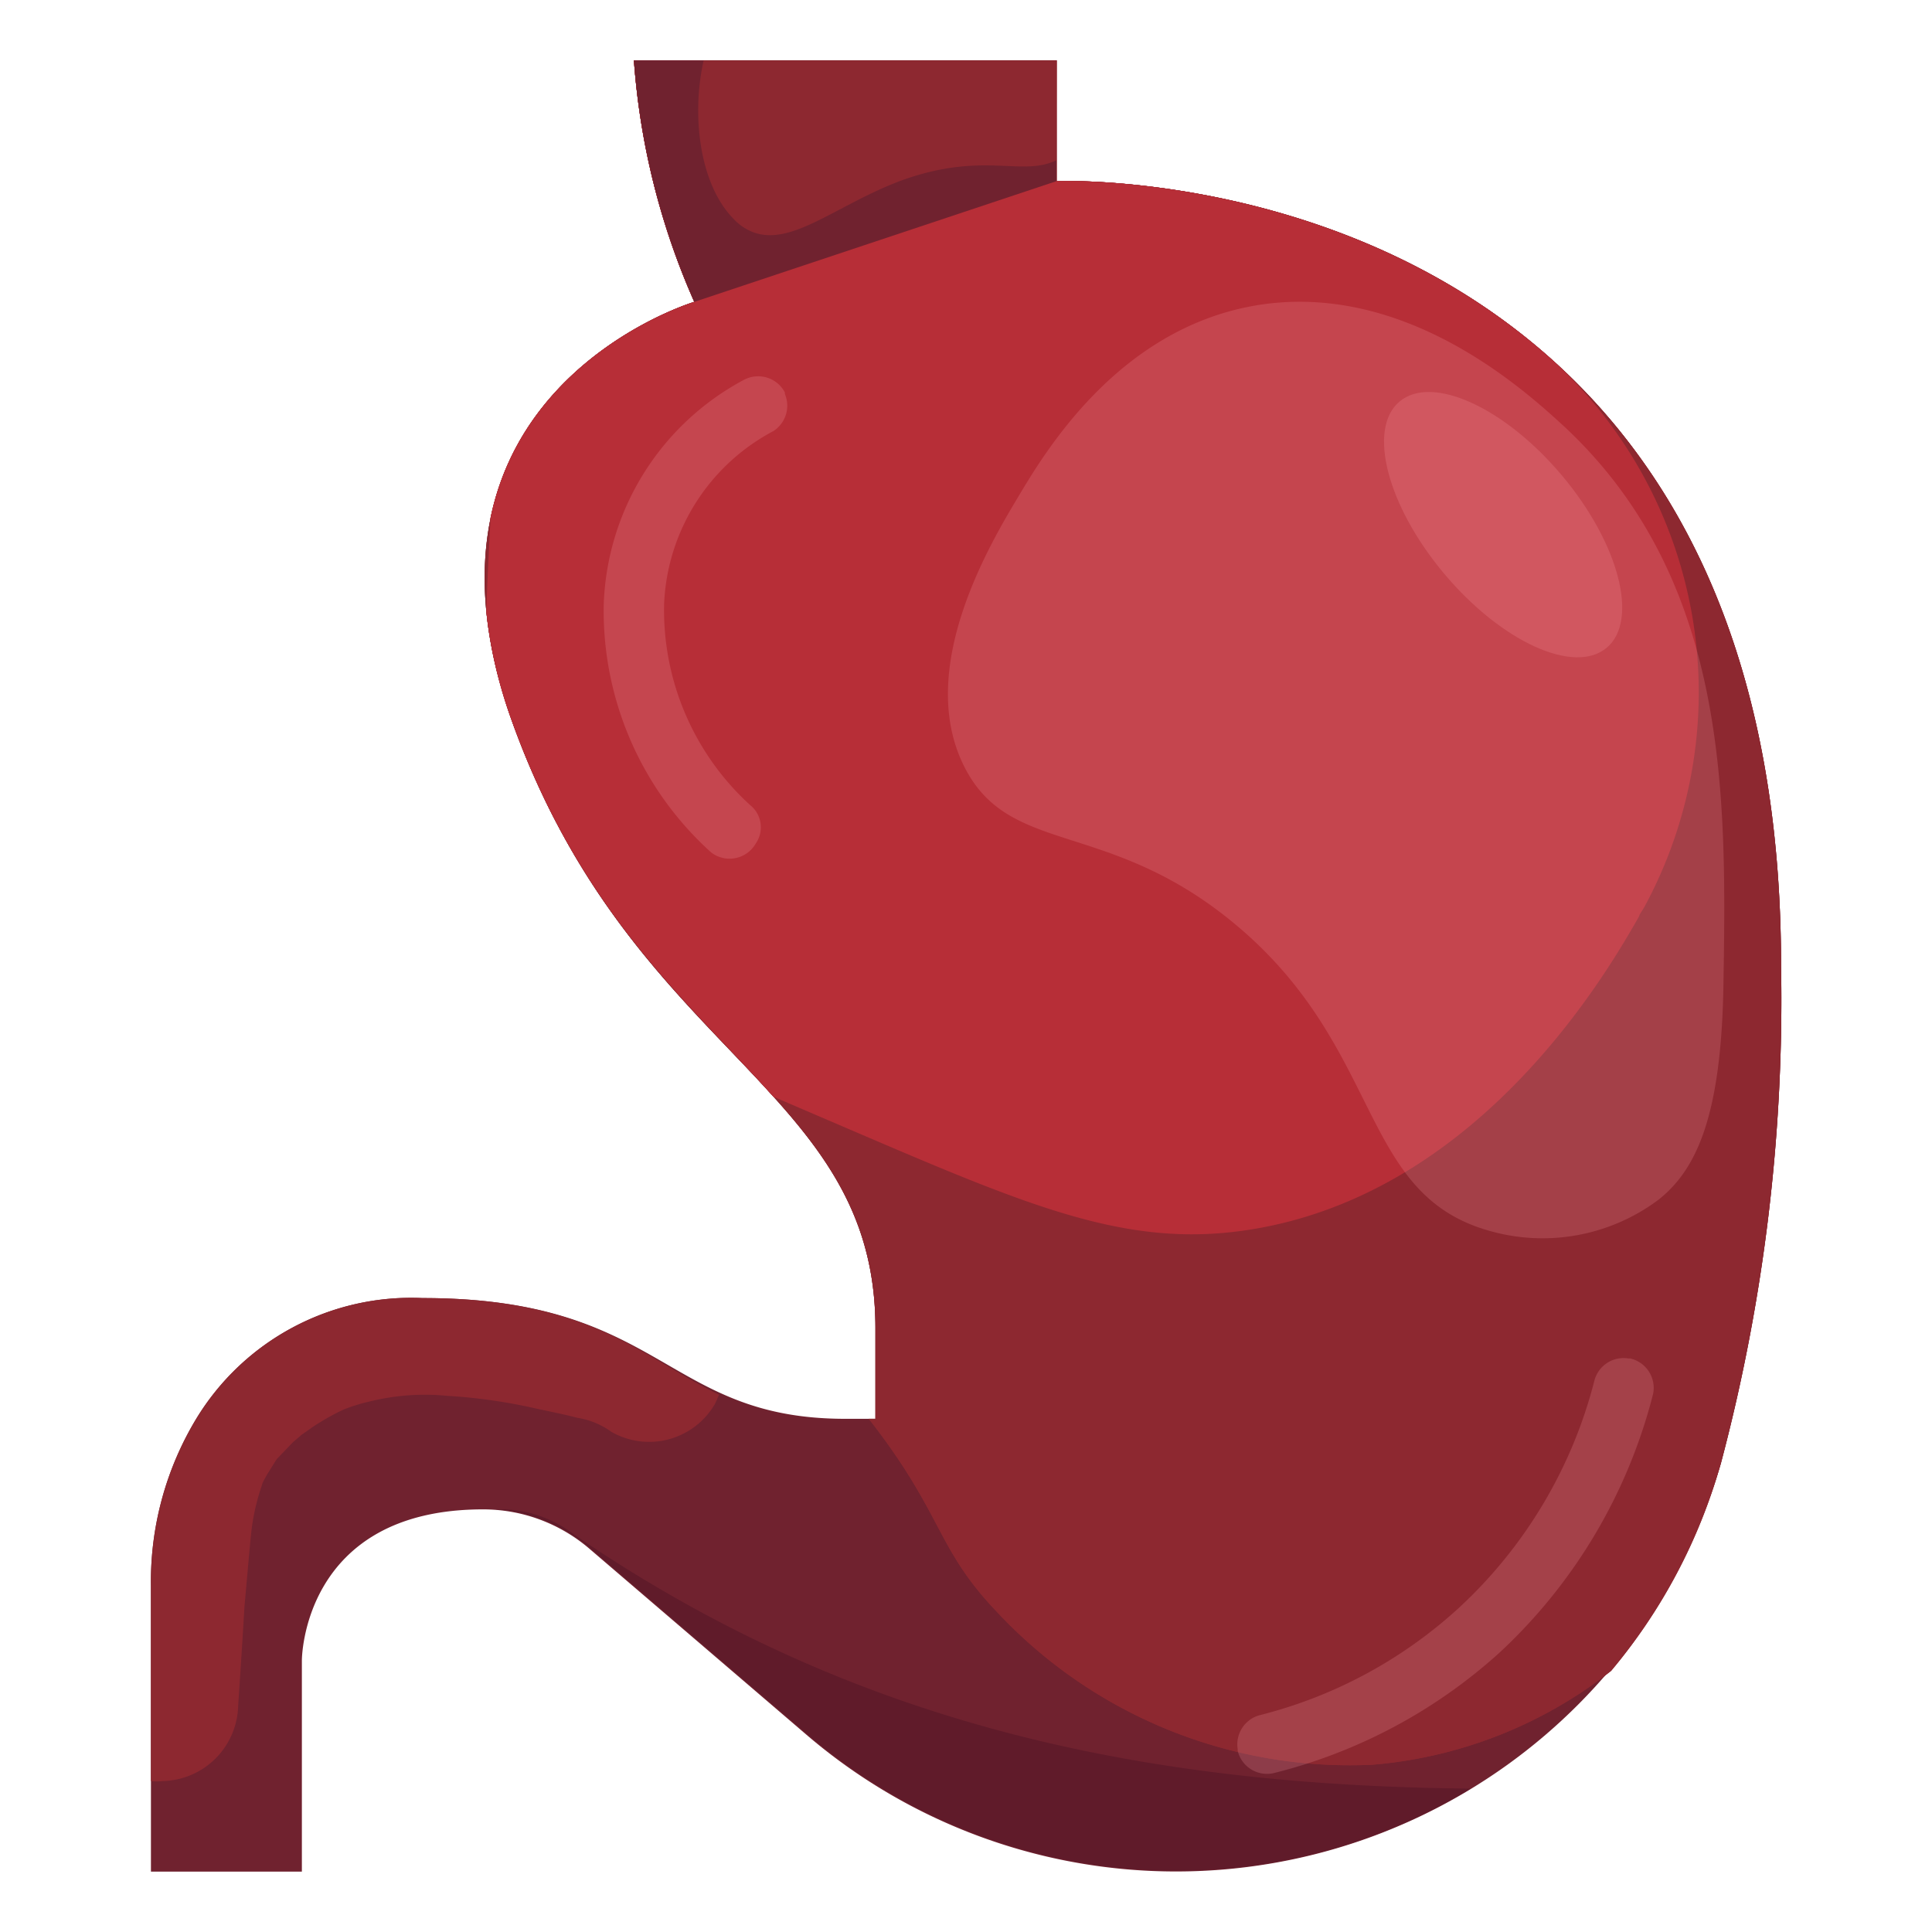 <svg height="512" viewBox="0 0 64 64" width="512" xmlns="http://www.w3.org/2000/svg"><g id="Artboard_21" data-name="Artboard 21"><path d="m35 6v-4h-14a24 24 0 0 0 2 8s-10 3-6 14 12 12 12 20v3h-1c-6 0-6-4-14-4a8.33 8.33 0 0 0 -7.5 4 10.43 10.43 0 0 0 -1.5 5.53v9.47h5v-7s0-5 6-5a5.41 5.41 0 0 1 3.52 1.3l7.2 6.17a18.81 18.81 0 0 0 30.29-9 59.84 59.84 0 0 0 1.99-16.47c0-27-24-26-24-26z" fill="#70222f"/><path d="m57 48.49a59.84 59.84 0 0 0 2-16.49c0-27-24-26-24-26v-4h-14a24 24 0 0 0 2 8s-10 3-6 14 12 12 12 20v3h-.22c2.47 3.16 2.22 4.27 4.22 6.37a16 16 0 0 0 12.45 5.09 14.74 14.74 0 0 0 7.92-3.11 18.43 18.43 0 0 0 3.63-6.86z" fill="#8d2830"/><path d="m54.3 30.35a27.13 27.13 0 0 0 3-9.33c-5.41-15.72-22.3-15.02-22.3-15.02v-4h-14a24 24 0 0 0 2 8s-5.61 1.68-6.75 7.15c-.06 1.13-.11 2.17-.14 3.11a15.21 15.21 0 0 0 .89 3.74c2.31 6.36 6 9.37 8.62 12.33l2.47 1.06c6.11 2.62 9.33 4 13.4 3.33 7.61-1.25 11.8-8.6 12.81-10.37z" fill="#b72e37"/><path d="m57 48.49a59.84 59.84 0 0 0 2-16.49c0-27-24-26-24-26v-4h-14a24 24 0 0 0 2 8s-10 3-6 14 12 12 12 20v3h-.22c2.47 3.16 2.22 4.27 4.22 6.37a16 16 0 0 0 12.45 5.09 14.74 14.74 0 0 0 7.92-3.11 18.43 18.43 0 0 0 3.63-6.86z" fill="#8d2830"/><path d="m54.3 30.35c0-.06.1-.17.18-.32a14.93 14.93 0 0 0 -2.94-18c-7.04-6.42-16.54-6.03-16.54-6.03v-4h-14a24 24 0 0 0 2 8s-5.61 1.68-6.75 7.15c-.06 1.13-.11 2.17-.14 3.11a15.21 15.21 0 0 0 .89 3.74c2.31 6.36 6 9.37 8.62 12.33l2.47 1.06c6.11 2.62 9.33 4 13.4 3.33 7.61-1.25 11.8-8.6 12.81-10.37z" fill="#b72e37"/><g opacity=".2"><path d="m41 58v-.06a1 1 0 0 1 .72-1.12 15.29 15.29 0 0 0 6.61-3.56 15.45 15.45 0 0 0 4.49-7.54 1 1 0 0 1 1.12-.72h.06a1 1 0 0 1 .76 1.18 17.6 17.6 0 0 1 -5.08 8.56 17.4 17.4 0 0 1 -7.5 4 1 1 0 0 1 -1.18-.74z" fill="#ffa4ad"/></g><g opacity=".2"><path d="m25 28a1 1 0 0 1 -1.44.24 10.77 10.77 0 0 1 -3.56-8.24 8.77 8.77 0 0 1 4.63-7.41 1 1 0 0 1 1.37.41v.05a1 1 0 0 1 -.38 1.23 6.8 6.8 0 0 0 -3.62 5.72 8.74 8.74 0 0 0 2.85 6.67.94.94 0 0 1 .2 1.25z" fill="#ffa4ad"/></g><path d="m35 2h-14a24 24 0 0 0 2 8l12-4z" fill="#70222f"/><path d="m41.53 10.13c-4.53.81-6.93 4.87-7.82 6.36s-3.3 5.51-1.86 8.71 4.67 1.86 8.9 5.28c5.1 4.12 4.19 9 8.51 10.27a6.41 6.41 0 0 0 5.67-1c1.27-1 2.08-2.77 2.16-7.05.1-6.21.23-13.41-5.24-18.54-1.21-1.11-5.28-4.92-10.32-4.03z" fill="#ffa4ad" opacity=".2"/><ellipse cx="49.8" cy="17.4" fill="#ffa4ad" opacity=".2" rx="2.54" ry="5.33" transform="matrix(.765 -.644 .644 .765 .49 36.14)"/><path d="m14 43a8.33 8.33 0 0 0 -7.5 4 10.43 10.43 0 0 0 -1.5 5.53v6.47a1.71 1.71 0 0 0 .39 0 2.56 2.56 0 0 0 2.5-2.5q.11-1.62.21-3.3l.15-1.68c.05-.52.08-.91.14-1.22a7.25 7.25 0 0 1 .29-1.11c0-.06.17-.35.19-.38l.3-.48a.09.09 0 0 0 0 0l.07-.07.47-.49.28-.24.4-.28a7.88 7.88 0 0 1 1-.56l.24-.09c.19-.06.37-.12.56-.16a7.61 7.61 0 0 1 2.64-.2 18 18 0 0 1 2.93.42c.46.1.92.19 1.38.31a2.57 2.57 0 0 1 1.11.46 2.52 2.52 0 0 0 3.42-.9c.06-.11.1-.22.15-.33-2.52-1.2-4.2-3.2-9.82-3.2z" fill="#8d2830"/><path d="m19 50.82a4 4 0 0 0 -2.58-.82 5.37 5.37 0 0 1 3.1 1.26l7.2 6.17a18.79 18.79 0 0 0 22 1.82c-10.72-.1-20.41-2.05-29.72-8.43z" fill="#601b2a"/><path d="m35 2h-11.69c-.42 1.86-.12 4.14 1 5.26a1.68 1.68 0 0 0 .44.34c1.32.72 2.85-.77 5.08-1.61 2.74-1 4-.12 5.16-.68z" fill="#8d2830"/></g></svg>